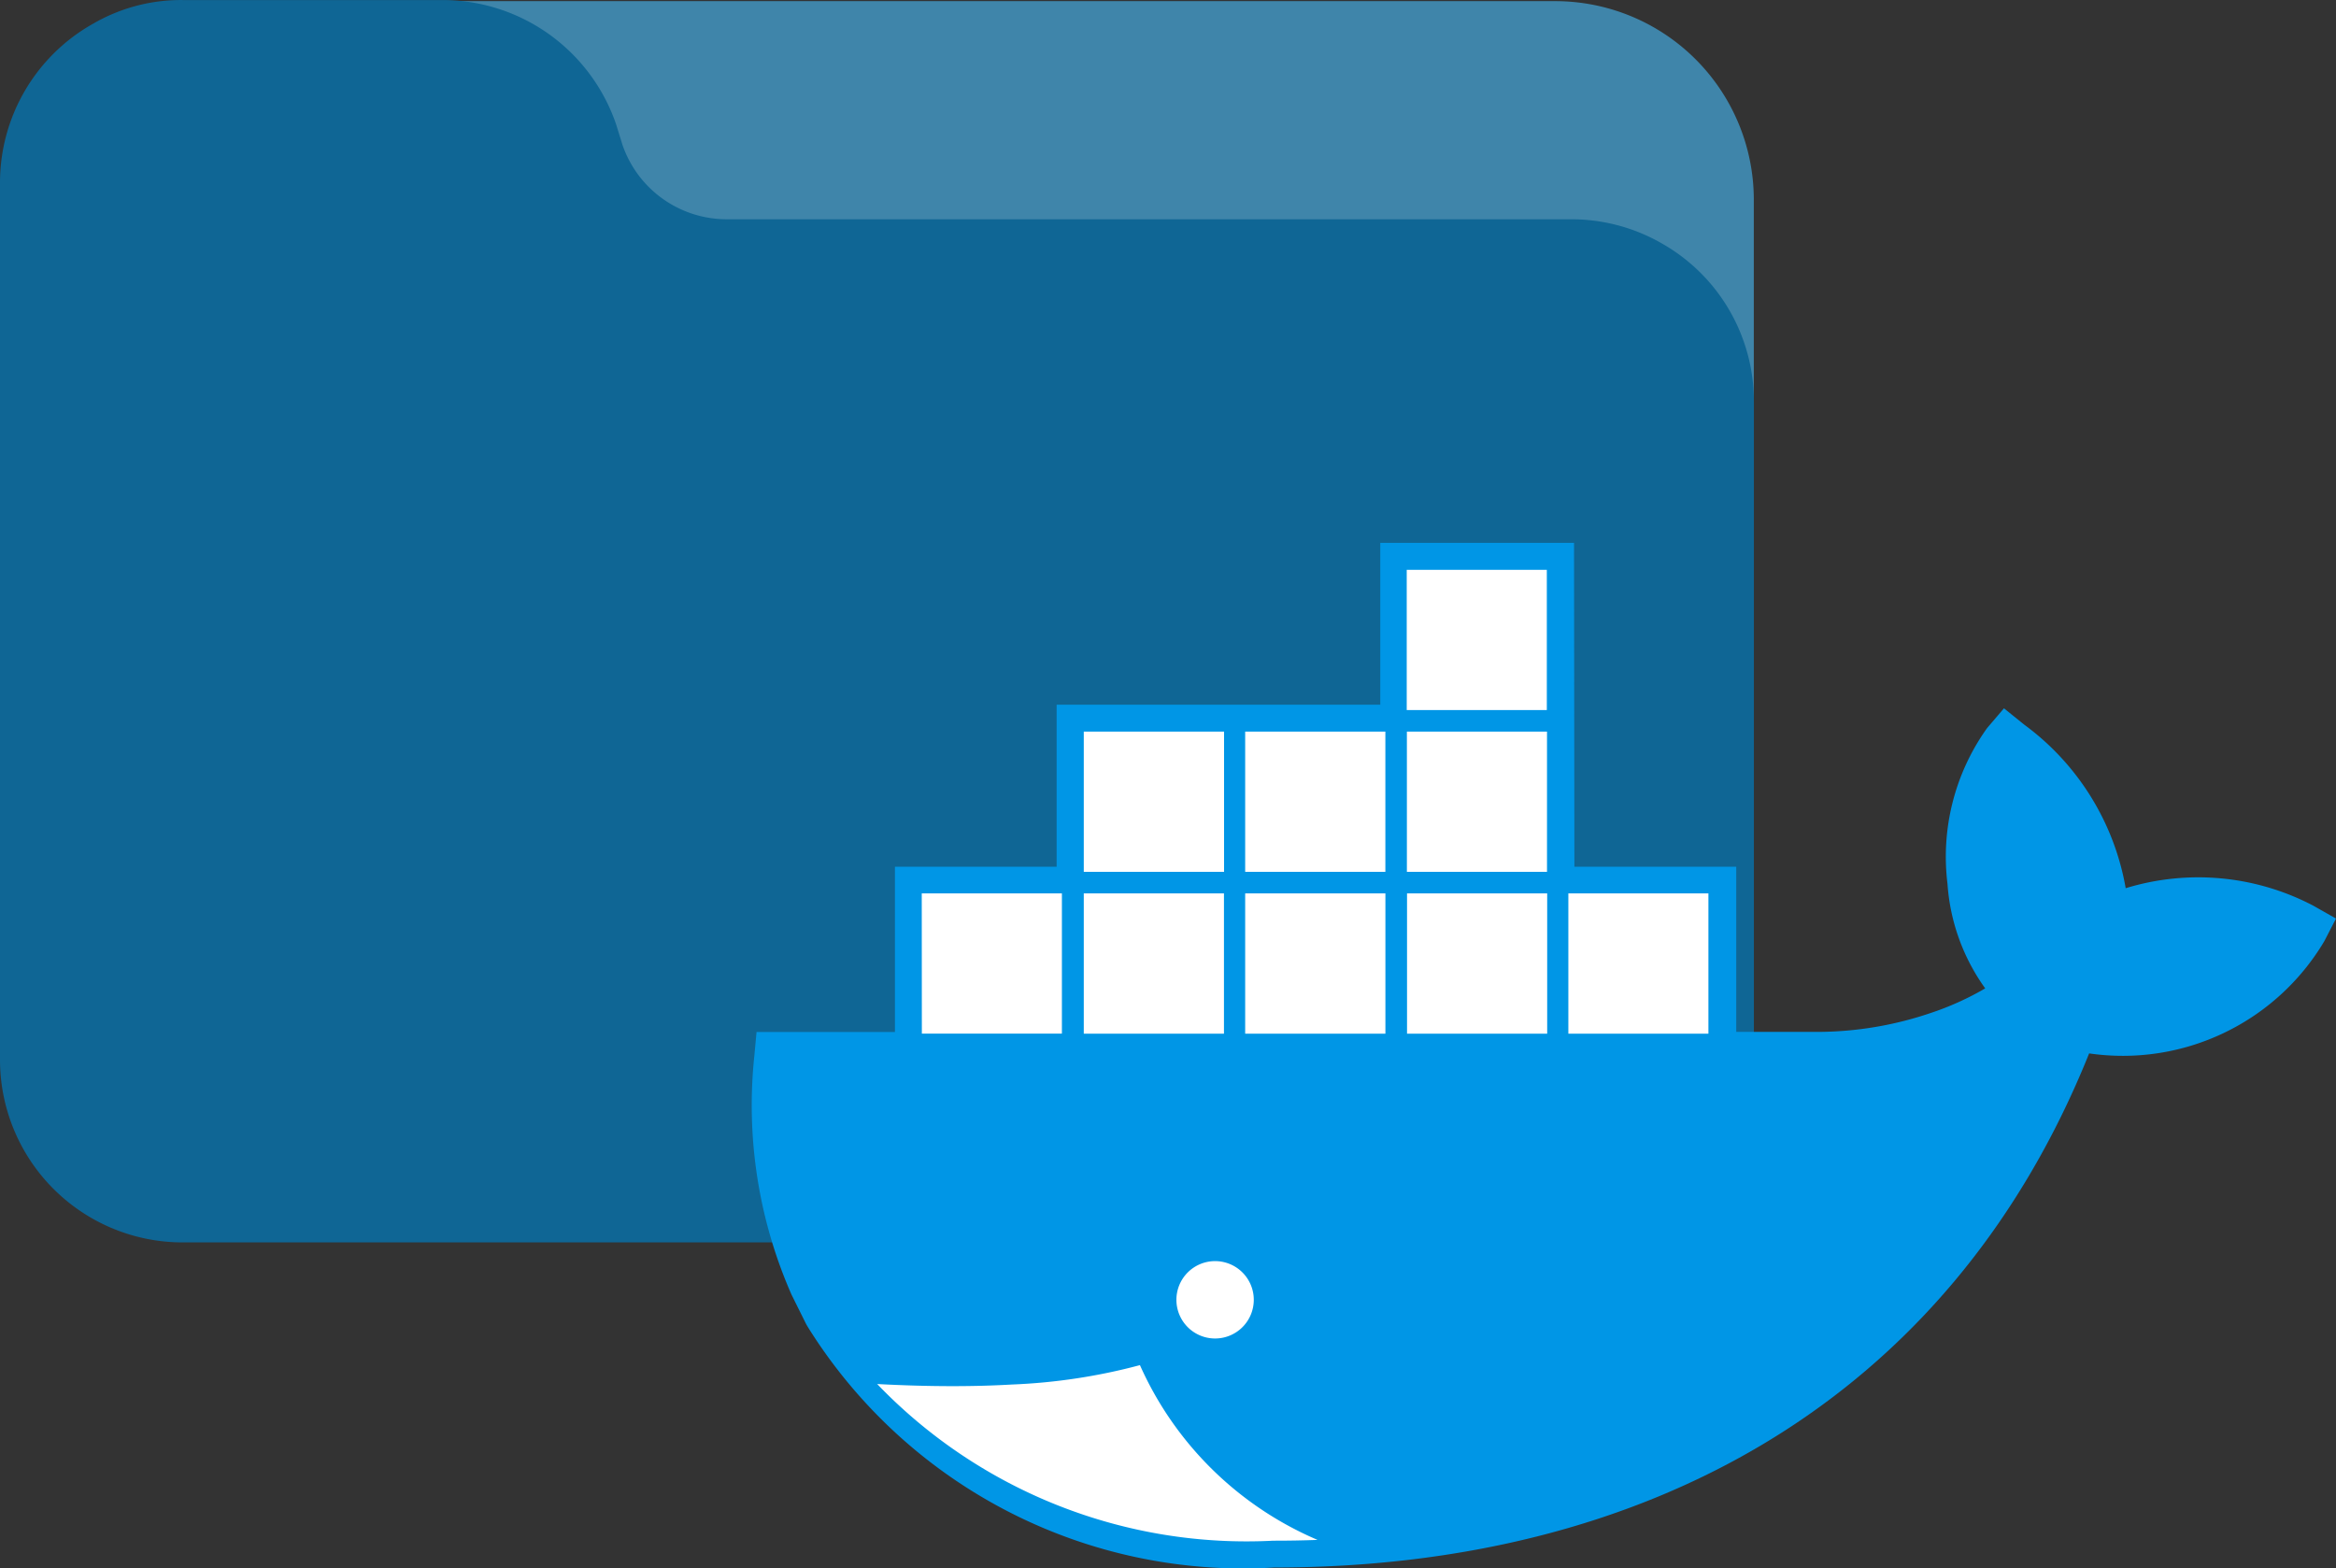 <svg xmlns="http://www.w3.org/2000/svg" width="144.5" height="97.015" viewBox="0 0 144.5 97.015"><rect x="0" y="0" width="144.5" height="97.015" fill="#333333" stroke="none"/><defs><style>.a{fill:#3f85aa;}.b{fill:#0f6695;}.c{fill:#0096e6;}.d{fill:#fff;}</style></defs><g transform="translate(-40 -339.488)"><path class="a" d="M117.206,53.334H33.653A12.257,12.257,0,0,0,21.483,67.219a2.457,2.457,0,0,0,3.681,1.8,6.96,6.96,0,0,1,3.573-.944h17.5a7.412,7.412,0,0,1,6.989,5l.418,1.347A12.346,12.346,0,0,0,65.3,82.823h56.816a7.372,7.372,0,0,1,3.671.983,2.462,2.462,0,0,0,3.7-2.123V65.621A12.287,12.287,0,0,0,117.206,53.334Z" transform="translate(19 286.225)"/><path class="b" d="M102.856,111.089a11.235,11.235,0,0,0-5.664-1.528H44.934a6.817,6.817,0,0,1-6.428-4.6l-.384-1.239A11.355,11.355,0,0,0,27.395,96H11.3a10.816,10.816,0,0,0-5.533,1.46A11.274,11.274,0,0,0,0,107.3v54.247a11.3,11.3,0,0,0,11.3,11.3H97.192a11.3,11.3,0,0,0,11.3-11.3V120.862A11.224,11.224,0,0,0,102.856,111.089Z" transform="translate(40 243.49)"/><g transform="translate(-56 -227.84)"><path class="c" d="M60.789,37.439H70.8V47.656h5.062a21.928,21.928,0,0,0,6.956-1.166A17.812,17.812,0,0,0,86.2,44.964a12.541,12.541,0,0,1-2.333-6.471,13.674,13.674,0,0,1,2.454-9.634l1.04-1.218,1.25,1.008a15.946,15.946,0,0,1,6.28,10.119A15.312,15.312,0,0,1,106.5,39.851l1.4.793-.723,1.4A14.491,14.491,0,0,1,92.63,48.986c-8.678,21.582-27.526,31.8-50.414,31.8A31.725,31.725,0,0,1,13.365,65.9l-.1-.173L12.358,63.9a29.1,29.1,0,0,1-2.3-14.724l.14-1.512h8.561V37.439H28.761V27.418H48.78V17.406H60.766Z" transform="translate(132.6 583.5)"/><path class="d" d="M38.8,39.118a21.074,21.074,0,0,1-10.987-10.81,36.142,36.142,0,0,1-7.931,1.2q-1.74.1-3.658.1-2.211,0-4.665-.131a31.673,31.673,0,0,0,24.5,9.69Q37.463,39.169,38.8,39.118Z" transform="translate(138.701 623.46)"/><path class="d" d="M19.421,38.5h.686v7.231h-.686Zm-1.316,0h.709v7.231H18.1V38.5Zm-1.316,0h.718v7.231H16.8Zm-1.316,0h.714v7.231h-.714Zm-1.316,0h.709v7.231h-.709Zm-1.288,0h.686v7.231H12.87Zm-.718-.723H20.82v8.673H12.157ZM22.173,27.771h8.678v8.673H22.173Zm7.269.723H30.1v7.227h-.686Zm-1.316,0h.709v7.227h-.709Zm-1.316,0h.709v7.227h-.681V28.494Zm-1.316,0H26.2v7.227h-.718Zm-1.316,0h.709v7.227h-.709Zm-1.288,0h.681v7.227h-.686Zm-.723,9.284h8.678v8.678H22.173V37.783Zm7.269.723H30.1v7.231h-.686Zm-1.316,0h.709v7.231h-.709Zm-1.316,0h.709v7.231h-.7V38.5Zm-1.316,0H26.2v7.231h-.714Zm-1.316,0h.709v7.231h-.709Zm-1.288,0h.686v7.231h-.686Zm9.289-.723h8.659v8.678H32.157V37.783Zm7.259.723h.686v7.231h-.686Zm-1.316,0h.709v7.231H38.12Zm-1.316,0h.709v7.231H36.8Zm-1.316,0H36.2v7.231h-.709Zm-1.316,0h.709v7.231h-.709Zm-1.288,0h.686v7.231H32.9Zm-.723-10.73h8.673v8.673H32.157V27.771Zm7.273.723h.686v7.227h-.686Zm-1.316,0h.709v7.227H38.12Zm-1.316,0h.709v7.227H36.8Zm-1.316,0H36.2v7.227h-.709Zm-1.316,0h.709v7.227h-.709Zm-1.288,0h.686v7.227H32.9Zm9.289,9.284h8.673v8.678H42.169V37.783Zm7.264.723h.686v7.231h-.686Zm-1.316,0h.709v7.231h-.709Zm-1.316,0h.709v7.231h-.709Zm-1.316,0H46.2v7.231h-.7Zm-1.316,0h.709v7.231h-.69Zm-1.288,0h.672v7.231h-.686V38.5Zm-.723-10.73h8.673v8.673H42.16V27.771Zm7.264.723h.686v7.227h-.686Zm-1.316,0h.709v7.227h-.709Zm-1.316,0h.709v7.227H46.8Zm-1.316,0h.709v7.227H45.5Zm-1.316,0h.709v7.227h-.681Zm-1.288,0h.672v7.227h-.686V28.494Zm-.723-10.73h8.673v8.673H42.15V17.764Zm7.264.723H50.1v7.227h-.686Zm-1.316,0h.709v7.227H48.1Zm-1.316,0H47.5v7.227h-.709Zm-1.316,0h.709v7.227H45.5Zm-1.316,0h.709v7.227h-.672Zm-1.288,0h.672v7.227h-.686V18.487Zm9.284,19.291h8.673v8.678H52.148V37.783Zm7.264.723H60.1v7.231h-.686V38.5Zm-1.316,0h.723v7.231h-.681Zm-1.316,0h.709v7.231h-.709Zm-1.316,0h.76v7.231h-.709Zm-1.316,0h.709v7.231h-.718V38.5Zm-1.288,0h.686v7.231h-.635V38.5Z" transform="translate(140.867 584.812)"/><path class="d" d="M17.921,26.929a2.393,2.393,0,1,1-2.393,2.393,2.393,2.393,0,0,1,2.393-2.393Zm0,.676a1.712,1.712,0,0,1,.62.117.7.7,0,1,0,.966.933,1.712,1.712,0,1,1-1.582-1.064Z" transform="translate(153.242 618.405)"/></g></g></svg>
